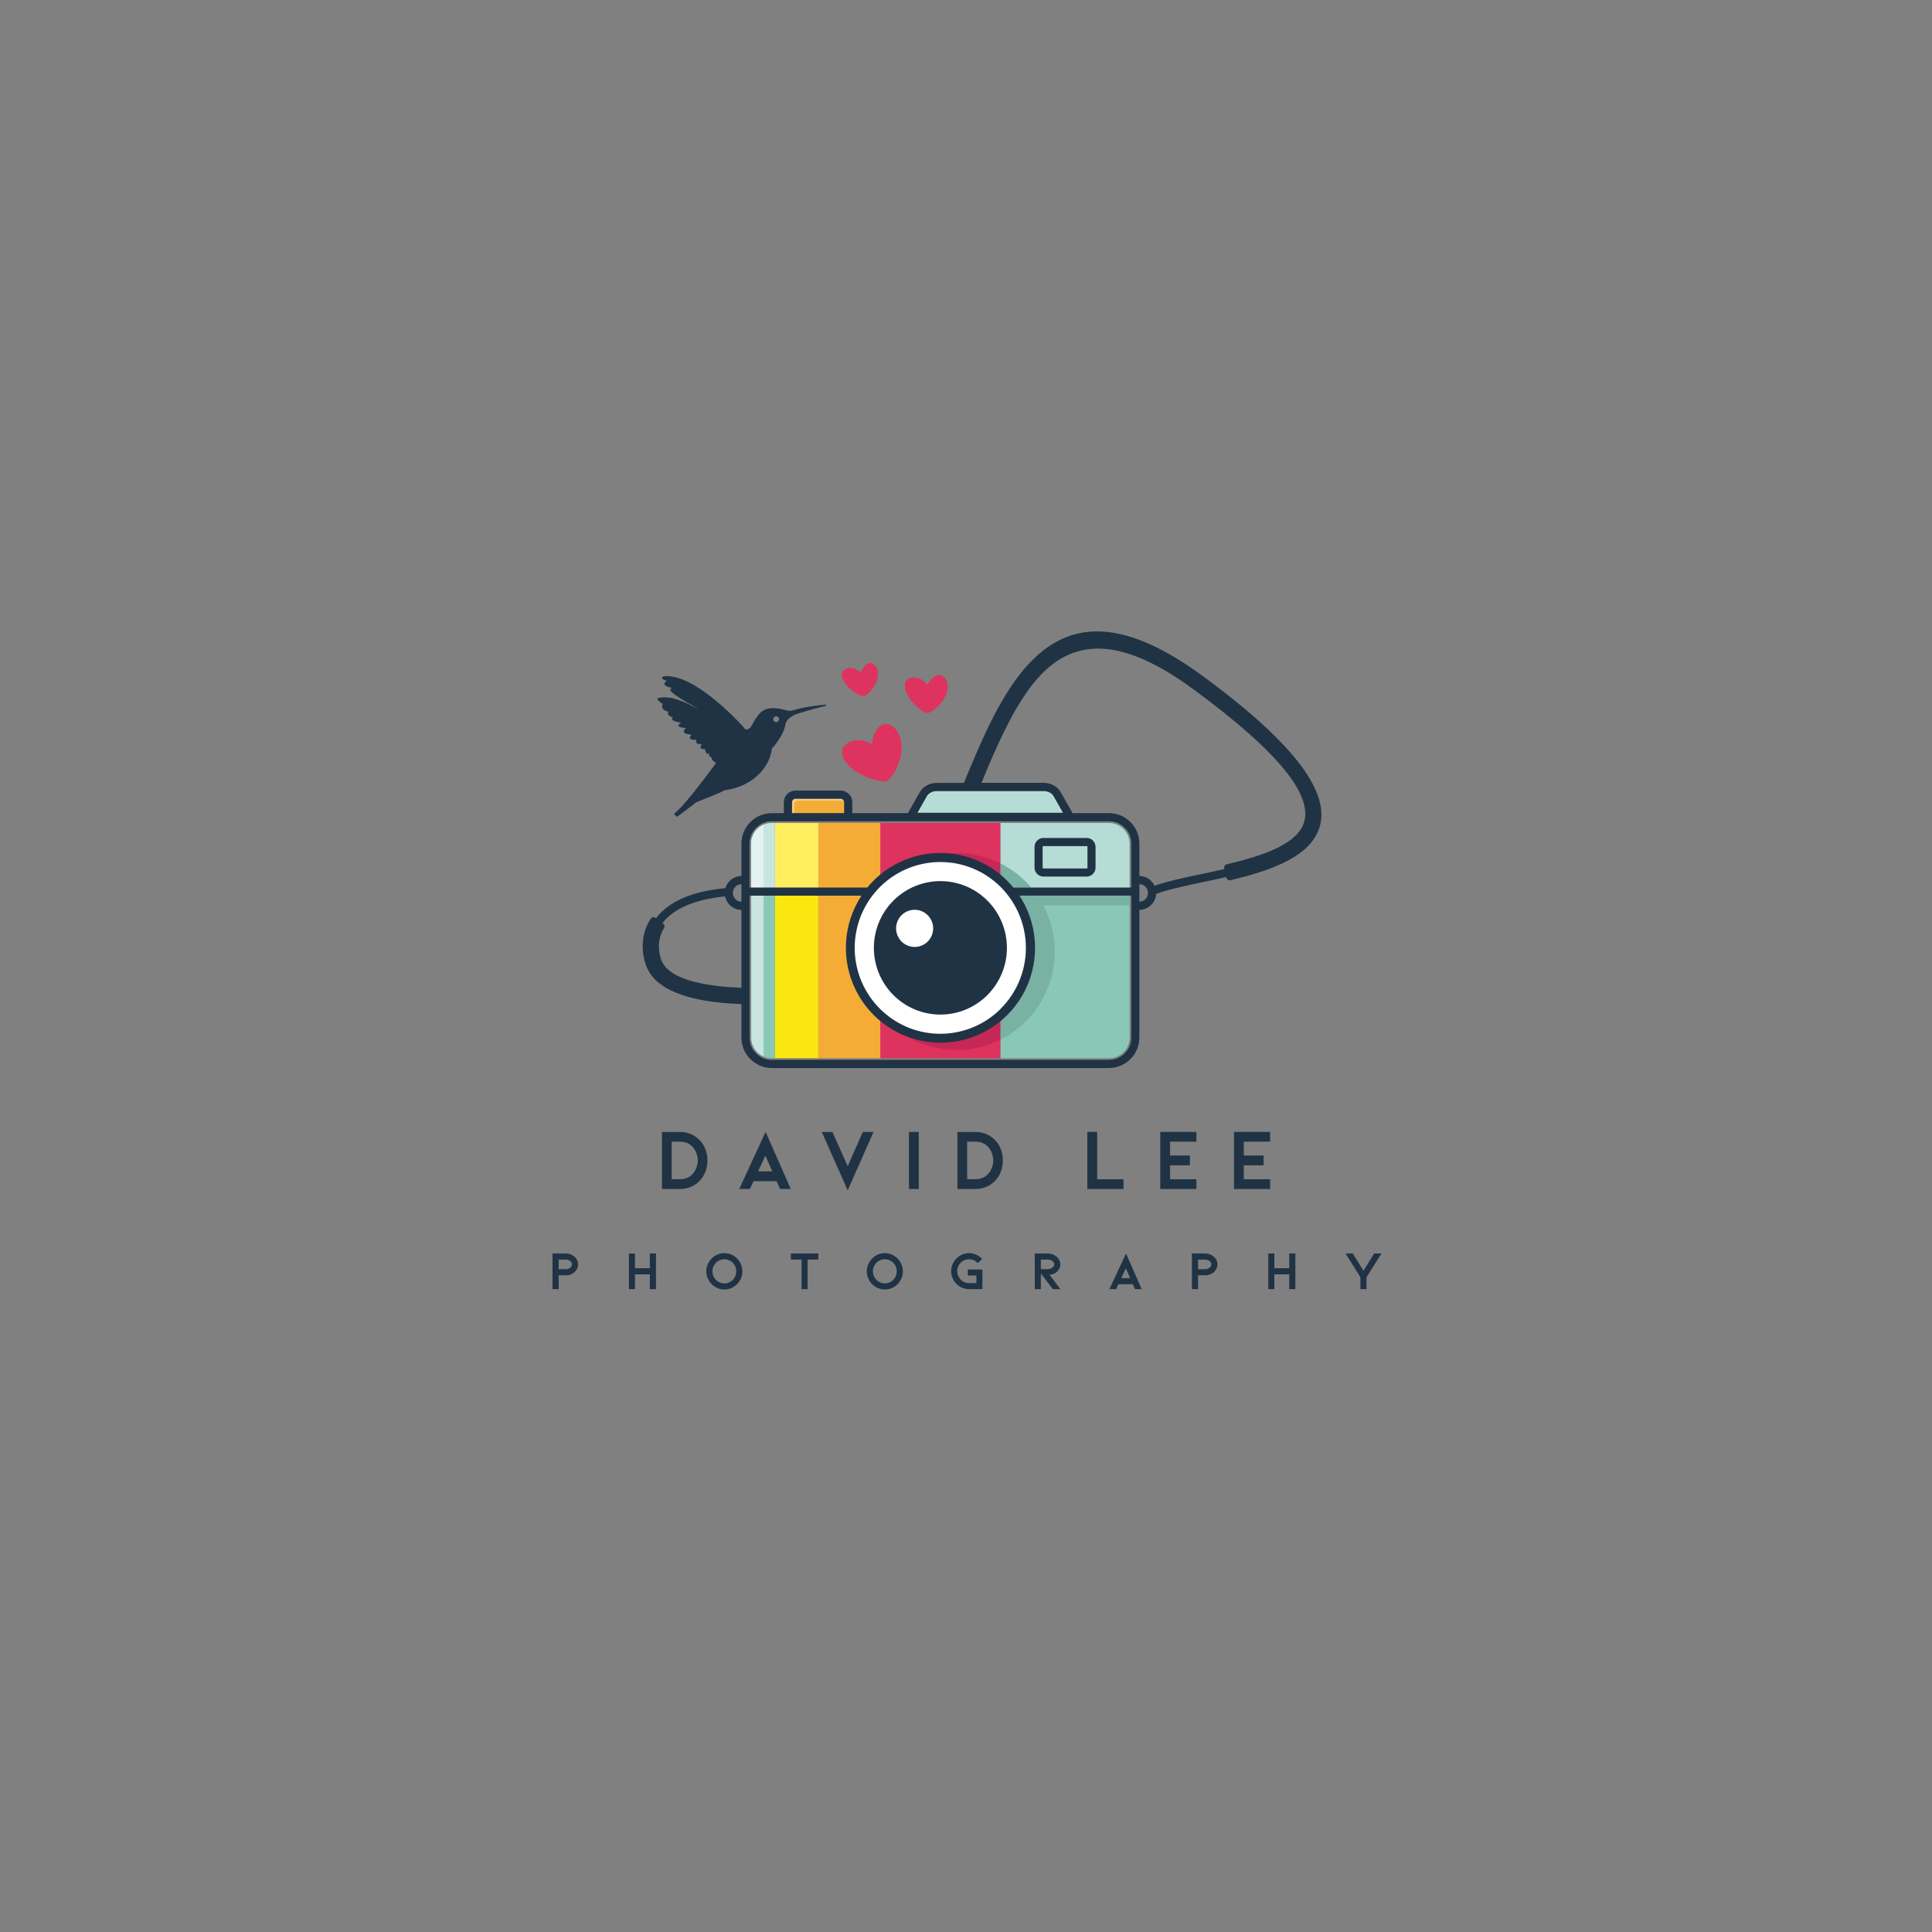<svg xmlns="http://www.w3.org/2000/svg" xmlns:xlink="http://www.w3.org/1999/xlink" width="500" zoomAndPan="magnify" viewBox="0 0 375 375" height="500" preserveAspectRatio="xMidYMid meet" version="1.0"><rect x="0" y="0" width="375" height="375" fill="#808080" stroke="none"/><defs><g/><clipPath id="b932a5995d"><path d="M 124.613 122.555 L 256.613 122.555 L 256.613 207.305 L 124.613 207.305 Z M 124.613 122.555 " clip-rule="nonzero"/></clipPath></defs><path fill="#de335e" d="M 170.859 195.816 L 170.859 205.398 L 194.203 205.398 L 194.203 195.816 C 193.816 196.199 193.418 196.559 192.996 196.902 C 192.578 197.242 192.145 197.562 191.695 197.863 C 191.246 198.16 190.781 198.438 190.305 198.691 C 189.828 198.945 189.34 199.176 188.84 199.379 C 188.34 199.586 187.832 199.766 187.316 199.922 C 186.801 200.078 186.277 200.211 185.746 200.316 C 185.215 200.418 184.684 200.5 184.145 200.551 C 183.609 200.605 183.07 200.629 182.531 200.629 C 181.992 200.629 181.453 200.605 180.914 200.551 C 180.379 200.5 179.844 200.418 179.316 200.316 C 178.785 200.211 178.262 200.078 177.746 199.922 C 177.23 199.766 176.723 199.586 176.223 199.379 C 175.723 199.176 175.234 198.945 174.758 198.691 C 174.281 198.438 173.816 198.16 173.367 197.863 C 172.918 197.562 172.484 197.242 172.062 196.902 C 171.645 196.559 171.242 196.199 170.859 195.816 Z M 170.859 195.816 " fill-opacity="1" fill-rule="evenodd"/><path fill="#de335e" d="M 170.859 159.742 L 170.859 172.133 C 171.242 171.754 171.645 171.391 172.062 171.051 C 172.484 170.711 172.918 170.391 173.367 170.09 C 173.816 169.793 174.281 169.516 174.758 169.262 C 175.234 169.008 175.723 168.781 176.223 168.574 C 176.723 168.367 177.23 168.188 177.746 168.031 C 178.262 167.875 178.785 167.746 179.316 167.641 C 179.844 167.535 180.379 167.457 180.914 167.402 C 181.453 167.352 181.992 167.324 182.531 167.324 C 183.07 167.324 183.609 167.352 184.145 167.402 C 184.684 167.457 185.215 167.535 185.746 167.641 C 186.273 167.746 186.797 167.875 187.316 168.031 C 187.832 168.188 188.34 168.367 188.84 168.574 C 189.34 168.781 189.828 169.008 190.305 169.262 C 190.781 169.516 191.242 169.793 191.695 170.09 C 192.145 170.391 192.578 170.711 192.996 171.051 C 193.418 171.391 193.816 171.754 194.203 172.133 L 194.203 159.742 Z M 170.859 159.742 " fill-opacity="1" fill-rule="evenodd"/><path fill="#de335e" d="M 172.199 151.582 C 173.211 150.914 174.309 148.953 174.801 146.809 C 176.156 140.906 170.246 137.367 169.215 144.461 C 165.816 142.242 161.098 145.008 164.777 148.652 C 166.898 150.762 171.125 152.066 172.199 151.582 Z M 172.199 151.582 " fill-opacity="1" fill-rule="evenodd"/><path fill="#de335e" d="M 180.031 138.418 C 180.871 138.25 182.113 137.27 183.008 135.984 C 185.469 132.484 182.551 128.586 179.973 132.938 C 178.34 130.574 174.508 131.109 175.945 134.488 C 176.781 136.461 179.195 138.449 180.031 138.418 Z M 180.031 138.418 " fill-opacity="1" fill-rule="evenodd"/><path fill="#de335e" d="M 167.676 135.152 C 168.359 134.918 169.289 133.961 169.902 132.797 C 171.582 129.602 168.719 126.656 167.039 130.586 C 165.418 128.785 162.277 129.652 163.836 132.32 C 164.742 133.863 166.98 135.266 167.676 135.152 Z M 167.676 135.152 " fill-opacity="1" fill-rule="evenodd"/><path fill="#f5ac37" d="M 170.859 195.816 L 170.859 205.398 L 158.828 205.398 L 158.828 159.742 L 170.859 159.742 L 170.859 172.133 L 170.793 172.199 C 170.41 172.586 170.043 172.988 169.699 173.41 C 169.355 173.832 169.031 174.27 168.727 174.723 C 168.426 175.176 168.148 175.645 167.891 176.125 C 167.633 176.605 167.402 177.098 167.195 177.602 C 166.984 178.105 166.801 178.621 166.645 179.141 C 166.488 179.664 166.355 180.191 166.25 180.727 C 166.141 181.262 166.062 181.801 166.008 182.344 C 165.957 182.887 165.93 183.43 165.93 183.977 C 165.93 184.523 165.957 185.066 166.008 185.609 C 166.062 186.152 166.141 186.691 166.25 187.227 C 166.355 187.762 166.488 188.289 166.645 188.812 C 166.801 189.332 166.984 189.848 167.195 190.352 C 167.402 190.855 167.633 191.348 167.891 191.828 C 168.148 192.309 168.426 192.777 168.727 193.23 C 169.031 193.684 169.355 194.121 169.699 194.543 C 170.043 194.965 170.41 195.367 170.793 195.754 Z M 170.859 195.816 " fill-opacity="1" fill-rule="evenodd"/><path fill="#f5ac37" d="M 158.828 173.055 L 158.828 159.742 L 170.859 159.742 L 170.859 172.133 L 170.793 172.199 C 170.516 172.477 170.25 172.766 169.996 173.055 Z M 158.828 173.055 " fill-opacity="1" fill-rule="evenodd"/><path fill="#f9e70f" d="M 150.402 159.742 L 158.828 159.742 L 158.828 205.395 L 150.402 205.395 Z M 150.402 159.742 " fill-opacity="1" fill-rule="nonzero"/><path fill="#ffee5f" d="M 150.402 159.742 L 158.828 159.742 L 158.828 173.059 L 150.402 173.059 Z M 150.402 159.742 " fill-opacity="1" fill-rule="nonzero"/><path fill="#89c8b7" d="M 150.402 159.742 L 150.402 205.398 L 149.797 205.398 C 149.266 205.398 148.758 205.297 148.27 205.094 C 147.781 204.887 147.352 204.598 146.977 204.223 C 146.605 203.848 146.316 203.418 146.113 202.926 C 145.91 202.438 145.809 201.93 145.805 201.398 L 145.805 163.742 C 145.809 163.48 145.832 163.219 145.887 162.961 C 145.938 162.703 146.012 162.453 146.113 162.211 C 146.215 161.969 146.34 161.738 146.484 161.52 C 146.629 161.301 146.797 161.102 146.98 160.914 C 147.168 160.73 147.367 160.562 147.586 160.418 C 147.805 160.273 148.035 160.148 148.277 160.047 C 148.516 159.949 148.766 159.871 149.023 159.82 C 149.281 159.77 149.539 159.742 149.801 159.742 Z M 150.402 159.742 " fill-opacity="1" fill-rule="evenodd"/><path fill="#c8e5df" d="M 148.211 205.059 C 147.855 204.902 147.531 204.699 147.234 204.449 C 146.938 204.199 146.684 203.914 146.473 203.59 C 146.258 203.266 146.098 202.914 145.984 202.543 C 145.871 202.172 145.816 201.793 145.812 201.402 L 145.812 163.742 C 145.816 163.355 145.871 162.973 145.984 162.602 C 146.098 162.23 146.258 161.883 146.473 161.559 C 146.684 161.234 146.938 160.945 147.234 160.695 C 147.531 160.445 147.855 160.242 148.211 160.086 Z M 148.211 205.059 " fill-opacity="1" fill-rule="evenodd"/><path fill="#c8e5e1" d="M 150.402 159.742 L 150.402 173.055 L 145.812 173.055 L 145.812 163.742 C 145.812 163.211 145.918 162.703 146.121 162.215 C 146.324 161.723 146.609 161.293 146.984 160.918 C 147.359 160.543 147.789 160.254 148.277 160.051 C 148.766 159.848 149.273 159.746 149.801 159.742 Z M 150.402 159.742 " fill-opacity="1" fill-rule="evenodd"/><path fill="#e3f2f1" d="M 148.211 173.055 L 145.812 173.055 L 145.812 163.742 C 145.816 163.355 145.871 162.973 145.984 162.602 C 146.098 162.23 146.258 161.883 146.473 161.559 C 146.684 161.234 146.938 160.945 147.234 160.695 C 147.531 160.445 147.855 160.242 148.211 160.086 Z M 148.211 173.055 " fill-opacity="1" fill-rule="evenodd"/><path fill="#ffffff" d="M 182.531 201.523 C 183.105 201.523 183.676 201.496 184.246 201.438 C 184.816 201.383 185.383 201.297 185.941 201.184 C 186.504 201.074 187.059 200.934 187.609 200.766 C 188.156 200.598 188.695 200.406 189.223 200.188 C 189.754 199.965 190.27 199.719 190.773 199.449 C 191.281 199.18 191.77 198.883 192.246 198.562 C 192.723 198.246 193.184 197.902 193.625 197.539 C 194.07 197.172 194.492 196.789 194.898 196.383 C 195.301 195.977 195.688 195.551 196.051 195.105 C 196.414 194.66 196.754 194.199 197.07 193.723 C 197.391 193.246 197.684 192.75 197.953 192.246 C 198.223 191.738 198.469 191.219 198.688 190.688 C 198.906 190.156 199.102 189.617 199.266 189.066 C 199.434 188.516 199.57 187.961 199.684 187.398 C 199.793 186.832 199.879 186.266 199.934 185.695 C 199.992 185.121 200.02 184.547 200.02 183.973 C 200.02 183.398 199.992 182.824 199.934 182.254 C 199.879 181.684 199.793 181.113 199.684 180.551 C 199.57 179.988 199.43 179.43 199.266 178.879 C 199.098 178.332 198.906 177.789 198.688 177.258 C 198.469 176.727 198.223 176.211 197.953 175.703 C 197.684 175.195 197.387 174.703 197.07 174.227 C 196.75 173.746 196.41 173.285 196.047 172.844 C 195.684 172.398 195.301 171.973 194.895 171.566 C 194.488 171.16 194.066 170.773 193.621 170.41 C 193.18 170.047 192.719 169.703 192.242 169.387 C 191.77 169.066 191.277 168.77 190.773 168.5 C 190.266 168.23 189.75 167.984 189.219 167.766 C 188.691 167.543 188.152 167.352 187.605 167.184 C 187.055 167.016 186.5 166.879 185.938 166.766 C 185.379 166.652 184.812 166.57 184.242 166.512 C 183.672 166.457 183.098 166.43 182.527 166.43 C 181.953 166.43 181.383 166.457 180.812 166.512 C 180.242 166.57 179.676 166.652 179.113 166.766 C 178.555 166.879 177.996 167.016 177.449 167.184 C 176.902 167.352 176.363 167.543 175.832 167.766 C 175.305 167.984 174.789 168.23 174.281 168.5 C 173.777 168.773 173.285 169.066 172.809 169.387 C 172.332 169.707 171.875 170.047 171.43 170.41 C 170.988 170.777 170.566 171.16 170.16 171.566 C 169.754 171.977 169.371 172.398 169.008 172.844 C 168.645 173.289 168.301 173.75 167.984 174.227 C 167.668 174.707 167.371 175.199 167.102 175.703 C 166.832 176.211 166.586 176.73 166.367 177.262 C 166.148 177.793 165.957 178.332 165.789 178.883 C 165.625 179.434 165.484 179.988 165.371 180.551 C 165.262 181.117 165.176 181.684 165.121 182.254 C 165.066 182.828 165.035 183.402 165.035 183.977 C 165.039 184.551 165.066 185.121 165.125 185.695 C 165.18 186.266 165.266 186.832 165.379 187.398 C 165.492 187.961 165.633 188.516 165.797 189.066 C 165.965 189.617 166.156 190.156 166.379 190.688 C 166.598 191.215 166.844 191.734 167.113 192.242 C 167.383 192.746 167.676 193.238 167.996 193.719 C 168.312 194.195 168.656 194.656 169.02 195.098 C 169.383 195.543 169.766 195.969 170.172 196.375 C 170.574 196.781 171 197.164 171.441 197.531 C 171.883 197.895 172.344 198.238 172.82 198.555 C 173.297 198.875 173.785 199.172 174.293 199.441 C 174.797 199.711 175.312 199.957 175.84 200.18 C 176.371 200.398 176.91 200.594 177.457 200.762 C 178.004 200.926 178.559 201.066 179.121 201.18 C 179.684 201.293 180.246 201.379 180.816 201.434 C 181.387 201.492 181.957 201.523 182.531 201.523 Z M 182.531 201.523 " fill-opacity="1" fill-rule="evenodd"/><path fill="#203344" d="M 191.66 174.816 C 192.262 175.418 192.797 176.07 193.266 176.777 C 193.738 177.488 194.137 178.234 194.461 179.02 C 194.785 179.805 195.031 180.613 195.195 181.449 C 195.359 182.281 195.441 183.125 195.441 183.977 C 195.441 184.828 195.359 185.668 195.195 186.504 C 195.031 187.336 194.785 188.148 194.461 188.934 C 194.137 189.719 193.738 190.465 193.266 191.172 C 192.797 191.879 192.262 192.535 191.66 193.137 C 191.062 193.738 190.41 194.273 189.703 194.746 C 189 195.219 188.254 195.617 187.473 195.945 C 186.688 196.27 185.883 196.516 185.051 196.68 C 184.219 196.848 183.379 196.93 182.531 196.93 C 181.684 196.93 180.844 196.848 180.012 196.68 C 179.18 196.516 178.371 196.27 177.59 195.945 C 176.805 195.617 176.062 195.219 175.355 194.746 C 174.652 194.273 174 193.738 173.398 193.137 C 172.801 192.535 172.266 191.879 171.793 191.172 C 171.324 190.465 170.926 189.719 170.602 188.934 C 170.277 188.148 170.031 187.336 169.867 186.504 C 169.699 185.668 169.617 184.828 169.617 183.977 C 169.617 183.125 169.699 182.281 169.867 181.449 C 170.031 180.613 170.277 179.805 170.602 179.02 C 170.926 178.234 171.324 177.488 171.793 176.777 C 172.266 176.07 172.801 175.418 173.398 174.816 C 174 174.215 174.652 173.68 175.355 173.207 C 176.062 172.734 176.805 172.332 177.59 172.008 C 178.371 171.684 179.18 171.438 180.012 171.27 C 180.844 171.105 181.684 171.023 182.531 171.023 C 183.379 171.023 184.219 171.105 185.051 171.27 C 185.883 171.438 186.688 171.684 187.473 172.008 C 188.254 172.332 189 172.734 189.703 173.207 C 190.41 173.68 191.062 174.215 191.66 174.816 Z M 191.66 174.816 " fill-opacity="1" fill-rule="nonzero"/><path fill="#ffffff" d="M 210.922 164.227 L 202.527 164.227 L 202.371 164.387 L 202.414 168.527 L 202.527 168.574 L 210.922 168.574 L 211.078 168.414 L 211.035 164.273 Z M 210.922 164.227 " fill-opacity="1" fill-rule="evenodd"/><path fill="#89c8b7" d="M 194.984 172.973 C 195.676 173.758 196.289 174.602 196.82 175.508 C 197.352 176.41 197.797 177.355 198.148 178.34 C 198.504 179.328 198.762 180.34 198.926 181.375 C 199.09 182.41 199.156 183.453 199.121 184.504 C 199.09 185.551 198.961 186.586 198.73 187.609 C 198.504 188.633 198.18 189.629 197.766 190.59 C 197.352 191.555 196.848 192.469 196.262 193.336 C 195.676 194.203 195.012 195.008 194.27 195.75 L 194.203 195.816 L 194.203 205.398 L 215.262 205.398 C 215.793 205.398 216.301 205.297 216.789 205.094 C 217.277 204.891 217.707 204.602 218.082 204.227 C 218.453 203.852 218.742 203.418 218.945 202.93 C 219.148 202.438 219.25 201.93 219.254 201.398 L 219.254 173.07 L 195.062 173.07 C 195.039 173.027 195.008 173 194.984 172.973 Z M 194.984 172.973 " fill-opacity="1" fill-rule="nonzero"/><path fill="#89c8b7" d="M 194.203 159.742 L 194.203 172.133 L 194.246 172.18 L 194.203 172.133 Z M 194.203 159.742 " fill-opacity="1" fill-rule="nonzero"/><path fill="#89c8b7" d="M 204.93 155.27 L 206.113 157.367 Z M 204.93 155.27 " fill-opacity="1" fill-rule="nonzero"/><path fill="#b5ddd6" d="M 219.25 163.742 C 219.246 163.211 219.145 162.703 218.941 162.215 C 218.738 161.723 218.449 161.293 218.078 160.918 C 217.703 160.543 217.273 160.254 216.785 160.051 C 216.297 159.848 215.789 159.746 215.258 159.742 L 194.203 159.742 L 194.203 172.133 L 194.246 172.18 L 194.27 172.199 C 194.516 172.449 194.75 172.711 194.984 172.973 C 195.008 173 195.039 173.027 195.062 173.055 L 219.25 173.055 Z M 219.25 163.742 " fill-opacity="1" fill-rule="nonzero"/><path fill="#b5ddd6" d="M 206.34 157.766 L 206.113 157.367 L 204.926 155.27 L 204.535 154.582 C 204.348 154.254 204.09 154 203.758 153.82 C 203.367 153.621 202.957 153.527 202.52 153.535 L 181.875 153.535 C 181.438 153.527 181.027 153.621 180.641 153.82 C 180.305 154 180.047 154.254 179.859 154.582 L 178.055 157.766 Z M 206.34 157.766 " fill-opacity="1" fill-rule="nonzero"/><path fill="#f9cb81" d="M 163.848 157.832 L 163.848 155.723 C 163.848 155.531 163.781 155.367 163.645 155.234 C 163.512 155.098 163.348 155.031 163.156 155.031 L 154.406 155.031 C 154.219 155.031 154.055 155.098 153.922 155.23 C 153.789 155.367 153.719 155.531 153.719 155.723 L 153.719 157.832 Z M 163.848 157.832 " fill-opacity="1" fill-rule="evenodd"/><path fill="#f5ac37" d="M 163.848 157.832 L 163.848 155.723 C 163.848 155.625 163.828 155.531 163.789 155.441 C 163.727 155.426 163.664 155.414 163.602 155.414 L 154.852 155.414 C 154.66 155.418 154.5 155.484 154.367 155.621 C 154.23 155.754 154.164 155.918 154.16 156.105 L 154.16 157.832 Z M 163.848 157.832 " fill-opacity="1" fill-rule="evenodd"/><path fill="#c62855" d="M 194.203 169.766 L 194.203 167.602 C 191.516 166.25 188.672 165.578 185.672 165.586 C 185.172 165.586 184.68 165.602 184.191 165.641 C 186.027 165.805 187.801 166.238 189.508 166.941 C 191.215 167.645 192.777 168.586 194.203 169.766 Z M 194.203 169.766 " fill-opacity="1" fill-rule="evenodd"/><path fill="#c62855" d="M 194.203 198.199 C 192.961 199.223 191.609 200.07 190.145 200.738 C 188.684 201.406 187.16 201.875 185.574 202.141 C 183.992 202.406 182.398 202.465 180.801 202.312 C 179.199 202.16 177.645 201.805 176.141 201.246 C 177.504 202.035 178.945 202.648 180.465 203.078 C 181.98 203.512 183.527 203.75 185.102 203.797 C 186.68 203.848 188.238 203.699 189.777 203.359 C 191.316 203.02 192.793 202.496 194.203 201.789 Z M 194.203 198.199 " fill-opacity="1" fill-rule="evenodd"/><path fill="#ffffff" d="M 196.984 174.094 C 197.348 174.625 197.68 175.176 197.98 175.742 L 196.984 175.742 Z M 196.984 174.094 " fill-opacity="1" fill-rule="evenodd"/><path fill="#79b1a3" d="M 196.699 172.266 L 200.152 172.266 C 198.48 170.309 196.492 168.746 194.195 167.59 L 194.195 169.766 C 194.652 170.141 195.09 170.543 195.512 170.961 C 195.93 171.379 196.328 171.809 196.699 172.266 Z M 196.699 172.266 " fill-opacity="1" fill-rule="evenodd"/><path fill="#79b1a3" d="M 219.25 175.742 L 219.25 173.848 L 196.984 173.848 L 196.984 175.742 L 198.957 175.742 C 199.387 176.602 199.746 177.488 200.035 178.406 C 200.324 179.32 200.539 180.254 200.684 181.203 C 200.828 182.152 200.898 183.105 200.895 184.066 C 200.887 185.027 200.809 185.98 200.656 186.93 C 200.5 187.879 200.277 188.809 199.977 189.719 C 199.68 190.633 199.312 191.516 198.875 192.371 C 198.438 193.227 197.938 194.043 197.375 194.82 C 196.812 195.594 196.191 196.324 195.516 197.004 C 195.098 197.422 194.656 197.82 194.203 198.199 L 194.203 201.793 C 194.77 201.508 195.32 201.195 195.855 200.855 C 196.391 200.52 196.906 200.152 197.406 199.762 C 197.906 199.371 198.383 198.953 198.84 198.516 C 199.297 198.074 199.734 197.613 200.145 197.133 C 200.559 196.648 200.945 196.148 201.305 195.625 C 201.668 195.105 202.004 194.566 202.312 194.012 C 202.621 193.457 202.902 192.887 203.152 192.305 C 203.406 191.723 203.629 191.129 203.82 190.523 C 204.016 189.918 204.18 189.305 204.309 188.684 C 204.441 188.062 204.543 187.434 204.613 186.805 C 204.684 186.172 204.723 185.539 204.73 184.902 C 204.738 184.27 204.711 183.633 204.656 183 C 204.602 182.367 204.512 181.738 204.395 181.113 C 204.277 180.492 204.129 179.875 203.949 179.266 C 203.77 178.656 203.559 178.055 203.32 177.469 C 203.082 176.879 202.812 176.305 202.516 175.742 Z M 219.25 175.742 " fill-opacity="1" fill-rule="evenodd"/><g clip-path="url(#b932a5995d)"><path fill="#203344" d="M 233.316 131.121 C 215.156 117.828 204.762 121.484 197.117 131.996 C 193.23 137.348 190.156 144.461 187.102 151.957 L 181.883 151.957 C 181.188 151.953 180.527 152.109 179.91 152.438 C 179.305 152.754 178.836 153.211 178.5 153.809 L 176.223 157.832 L 165.43 157.832 L 165.43 155.723 C 165.43 155.422 165.371 155.129 165.254 154.852 C 165.141 154.574 164.977 154.328 164.762 154.113 C 164.551 153.902 164.305 153.738 164.027 153.621 C 163.75 153.504 163.461 153.449 163.16 153.449 L 154.406 153.449 C 154.105 153.449 153.82 153.508 153.543 153.621 C 153.266 153.738 153.02 153.902 152.809 154.117 C 152.594 154.328 152.43 154.574 152.316 154.852 C 152.199 155.133 152.145 155.422 152.145 155.723 L 152.145 157.832 L 149.801 157.832 C 149.02 157.832 148.27 157.98 147.547 158.281 C 146.828 158.582 146.191 159.012 145.641 159.566 C 145.086 160.117 144.66 160.758 144.359 161.48 C 144.059 162.203 143.91 162.957 143.91 163.738 L 143.91 170.031 C 143.559 170.035 143.215 170.094 142.883 170.207 C 142.551 170.32 142.242 170.484 141.965 170.695 C 141.684 170.91 141.441 171.16 141.242 171.449 C 141.043 171.742 140.895 172.055 140.793 172.391 C 137.598 172.695 134.961 173.305 132.84 174.195 C 130.332 175.234 128.523 176.633 127.336 178.219 L 127.266 178.164 C 127.109 178.047 126.934 178.004 126.742 178.039 C 126.551 178.074 126.402 178.172 126.297 178.336 C 125.535 179.516 125.051 180.797 124.848 182.188 C 124.621 183.867 124.773 185.516 125.309 187.125 C 126.793 191.781 132.613 193.77 139.023 194.527 C 140.637 194.719 142.285 194.832 143.906 194.895 L 143.906 201.395 C 143.906 202.176 144.059 202.93 144.355 203.652 C 144.656 204.375 145.082 205.016 145.637 205.566 C 146.188 206.125 146.824 206.551 147.547 206.852 C 148.27 207.152 149.02 207.305 149.801 207.305 L 215.258 207.305 C 215.645 207.301 216.027 207.266 216.41 207.188 C 216.789 207.109 217.156 207 217.512 206.848 C 217.871 206.699 218.207 206.52 218.531 206.301 C 218.852 206.086 219.148 205.844 219.422 205.566 C 219.695 205.293 219.941 204.996 220.156 204.672 C 220.371 204.352 220.551 204.012 220.699 203.652 C 220.848 203.293 220.961 202.926 221.035 202.543 C 221.113 202.164 221.152 201.781 221.152 201.391 L 221.152 176.598 C 222.047 176.59 222.809 176.27 223.441 175.637 C 224.031 175.047 224.352 174.336 224.398 173.504 C 226.578 172.688 229.762 172.012 233.246 171.27 C 234.801 170.941 236.41 170.602 238.004 170.234 L 238.031 170.344 C 238.07 170.523 238.172 170.664 238.328 170.762 C 238.488 170.863 238.656 170.891 238.836 170.848 C 246.898 168.934 254.832 166.145 256.27 160.02 C 257.691 153.969 252.316 145.031 233.316 131.121 Z M 143.906 191.734 C 142.387 191.672 140.871 191.566 139.383 191.391 C 134.066 190.762 129.305 189.316 128.301 186.164 C 127.918 185.016 127.809 183.844 127.965 182.648 C 128.098 181.754 128.398 180.922 128.879 180.156 C 128.969 180.008 128.996 179.848 128.965 179.676 C 128.934 179.504 128.848 179.367 128.707 179.266 L 128.594 179.176 C 129.617 177.801 131.207 176.59 133.449 175.668 C 135.383 174.863 137.801 174.281 140.734 173.996 C 140.871 174.637 141.168 175.184 141.625 175.645 C 142.258 176.277 143.02 176.602 143.91 176.609 Z M 143.906 175.02 C 143.449 175.012 143.059 174.848 142.734 174.52 C 142.496 174.281 142.34 173.992 142.273 173.656 C 142.207 173.32 142.238 172.996 142.367 172.68 C 142.492 172.363 142.699 172.109 142.977 171.918 C 143.258 171.723 143.57 171.625 143.91 171.617 Z M 179.867 154.586 C 180.055 154.258 180.316 154.004 180.648 153.824 C 181.035 153.625 181.449 153.531 181.883 153.539 L 202.531 153.539 C 202.965 153.531 203.379 153.625 203.766 153.824 C 204.098 154.004 204.359 154.258 204.547 154.586 L 206.344 157.77 L 178.066 157.77 Z M 153.719 155.723 C 153.719 155.531 153.789 155.367 153.922 155.23 C 154.055 155.098 154.219 155.031 154.406 155.031 L 163.156 155.031 C 163.348 155.031 163.512 155.098 163.645 155.234 C 163.781 155.367 163.848 155.531 163.848 155.723 L 163.848 157.832 L 153.719 157.832 Z M 219.578 201.391 C 219.574 201.676 219.547 201.957 219.492 202.234 C 219.434 202.516 219.352 202.785 219.246 203.047 C 219.137 203.309 219.004 203.559 218.844 203.793 C 218.688 204.031 218.508 204.25 218.309 204.449 C 218.109 204.652 217.891 204.832 217.656 204.988 C 217.418 205.145 217.172 205.281 216.91 205.391 C 216.648 205.5 216.379 205.582 216.102 205.637 C 215.824 205.691 215.543 205.723 215.258 205.723 L 149.801 205.723 C 148.613 205.719 147.602 205.293 146.766 204.449 C 145.922 203.605 145.496 202.586 145.496 201.387 L 145.496 173.848 L 167.207 173.848 C 166.988 174.184 166.777 174.527 166.582 174.875 C 166.383 175.227 166.195 175.582 166.023 175.941 C 165.848 176.305 165.684 176.672 165.535 177.043 C 165.383 177.414 165.246 177.793 165.117 178.176 C 164.992 178.555 164.879 178.941 164.777 179.328 C 164.676 179.719 164.59 180.109 164.512 180.504 C 164.438 180.898 164.375 181.297 164.324 181.695 C 164.277 182.094 164.238 182.492 164.215 182.895 C 164.191 183.297 164.184 183.695 164.184 184.098 C 164.188 184.5 164.203 184.902 164.234 185.305 C 164.262 185.703 164.305 186.102 164.359 186.5 C 164.414 186.898 164.48 187.297 164.562 187.688 C 164.645 188.082 164.738 188.473 164.844 188.859 C 164.949 189.246 165.066 189.633 165.199 190.012 C 165.332 190.391 165.473 190.766 165.629 191.137 C 165.785 191.504 165.953 191.871 166.133 192.23 C 166.312 192.59 166.504 192.941 166.707 193.289 C 166.906 193.637 167.121 193.977 167.348 194.309 C 167.57 194.641 167.805 194.965 168.051 195.281 C 168.297 195.602 168.555 195.91 168.82 196.207 C 169.086 196.508 169.363 196.801 169.648 197.082 C 169.934 197.363 170.227 197.637 170.527 197.902 C 170.832 198.164 171.141 198.418 171.461 198.66 C 171.781 198.902 172.109 199.133 172.441 199.355 C 172.777 199.574 173.117 199.785 173.465 199.984 C 173.812 200.184 174.168 200.371 174.527 200.547 C 174.891 200.723 175.254 200.887 175.625 201.035 C 175.996 201.188 176.371 201.328 176.754 201.453 C 177.133 201.582 177.516 201.695 177.902 201.797 C 178.293 201.898 178.684 201.988 179.074 202.062 C 179.469 202.141 179.863 202.203 180.262 202.25 C 180.66 202.301 181.059 202.34 181.457 202.363 C 181.855 202.387 182.258 202.398 182.656 202.395 C 183.059 202.391 183.457 202.375 183.859 202.348 C 184.258 202.32 184.656 202.277 185.051 202.223 C 185.449 202.168 185.844 202.102 186.238 202.02 C 186.629 201.938 187.02 201.844 187.406 201.738 C 187.789 201.633 188.172 201.516 188.551 201.383 C 188.93 201.25 189.305 201.105 189.672 200.953 C 190.043 200.797 190.406 200.629 190.766 200.449 C 191.121 200.27 191.473 200.078 191.82 199.875 C 192.164 199.672 192.504 199.457 192.836 199.23 C 193.168 199.008 193.492 198.77 193.809 198.523 C 194.125 198.277 194.434 198.02 194.734 197.754 C 195.031 197.488 195.324 197.211 195.605 196.926 C 195.887 196.641 196.156 196.344 196.422 196.043 C 196.684 195.738 196.934 195.426 197.176 195.105 C 197.418 194.785 197.652 194.457 197.871 194.121 C 198.094 193.789 198.301 193.445 198.5 193.098 C 198.699 192.746 198.887 192.391 199.059 192.031 C 199.234 191.668 199.398 191.301 199.551 190.93 C 199.699 190.559 199.84 190.18 199.965 189.801 C 200.094 189.418 200.207 189.035 200.309 188.645 C 200.41 188.258 200.5 187.863 200.574 187.469 C 200.652 187.074 200.715 186.68 200.766 186.281 C 200.816 185.883 200.852 185.48 200.875 185.082 C 200.898 184.68 200.91 184.277 200.91 183.875 C 200.906 183.473 200.891 183.074 200.863 182.672 C 200.836 182.273 200.793 181.871 200.738 181.473 C 200.684 181.074 200.617 180.68 200.539 180.285 C 200.457 179.891 200.363 179.5 200.258 179.113 C 200.152 178.727 200.035 178.344 199.902 177.965 C 199.773 177.582 199.629 177.207 199.477 176.836 C 199.32 176.469 199.152 176.102 198.973 175.742 C 198.945 175.684 198.906 175.621 198.879 175.559 C 198.77 175.352 198.66 175.145 198.543 174.949 L 198.371 174.645 C 198.25 174.445 198.129 174.246 198.004 174.035 C 197.965 173.973 197.926 173.91 197.883 173.844 L 219.59 173.844 Z M 169.328 173.848 C 169.75 173.289 170.207 172.766 170.699 172.266 L 170.777 172.184 C 171.164 171.801 171.566 171.434 171.988 171.09 C 172.406 170.742 172.844 170.418 173.297 170.117 C 173.75 169.812 174.215 169.535 174.695 169.277 C 175.176 169.02 175.668 168.789 176.172 168.578 C 176.672 168.371 177.184 168.188 177.707 168.031 C 178.227 167.871 178.754 167.738 179.289 167.633 C 179.82 167.527 180.359 167.449 180.898 167.395 C 181.441 167.344 181.984 167.316 182.527 167.316 C 183.07 167.316 183.613 167.344 184.156 167.398 C 184.695 167.449 185.234 167.531 185.77 167.637 C 186.301 167.746 186.828 167.879 187.348 168.035 C 187.871 168.195 188.383 168.379 188.883 168.586 C 189.387 168.797 189.879 169.031 190.355 169.285 C 190.836 169.543 191.301 169.824 191.754 170.129 C 192.207 170.43 192.645 170.758 193.062 171.102 C 193.484 171.449 193.887 171.816 194.27 172.199 L 194.352 172.281 C 194.844 172.777 195.301 173.305 195.723 173.863 C 196.348 174.684 196.891 175.555 197.355 176.477 C 197.816 177.398 198.191 178.355 198.48 179.348 C 198.766 180.34 198.957 181.348 199.059 182.379 C 199.156 183.406 199.16 184.434 199.07 185.461 C 198.977 186.488 198.793 187.5 198.516 188.496 C 198.238 189.488 197.871 190.449 197.414 191.375 C 196.957 192.301 196.418 193.176 195.801 194 C 195.184 194.828 194.492 195.59 193.734 196.285 C 192.977 196.98 192.16 197.602 191.285 198.148 C 190.41 198.691 189.492 199.152 188.535 199.527 C 187.574 199.898 186.59 200.184 185.578 200.371 C 184.566 200.562 183.543 200.656 182.516 200.656 C 181.484 200.656 180.465 200.562 179.453 200.371 C 178.441 200.184 177.457 199.898 176.496 199.527 C 175.539 199.152 174.621 198.691 173.746 198.148 C 172.871 197.602 172.055 196.98 171.297 196.285 C 170.539 195.59 169.848 194.828 169.23 194 C 168.613 193.176 168.074 192.301 167.617 191.375 C 167.16 190.449 166.793 189.488 166.516 188.496 C 166.238 187.5 166.051 186.488 165.961 185.461 C 165.871 184.434 165.875 183.406 165.973 182.379 C 166.074 181.348 166.266 180.34 166.551 179.348 C 166.84 178.355 167.211 177.398 167.676 176.477 C 168.141 175.555 168.684 174.684 169.309 173.863 Z M 219.578 172.266 L 196.699 172.266 C 196.324 171.809 195.926 171.367 195.512 170.949 C 195.086 170.523 194.641 170.117 194.176 169.734 C 193.711 169.352 193.227 168.992 192.727 168.656 C 192.227 168.324 191.711 168.012 191.18 167.73 C 190.652 167.445 190.109 167.188 189.551 166.957 C 188.996 166.727 188.43 166.523 187.855 166.348 C 187.281 166.172 186.695 166.027 186.105 165.91 C 185.516 165.789 184.922 165.703 184.324 165.645 C 183.727 165.582 183.125 165.555 182.523 165.555 C 181.922 165.555 181.324 165.582 180.727 165.645 C 180.125 165.703 179.531 165.789 178.941 165.91 C 178.352 166.027 177.77 166.172 177.195 166.348 C 176.617 166.523 176.055 166.727 175.496 166.957 C 174.941 167.188 174.398 167.445 173.867 167.73 C 173.34 168.012 172.824 168.324 172.324 168.656 C 171.824 168.992 171.34 169.352 170.875 169.734 C 170.41 170.117 169.965 170.523 169.539 170.949 C 169.121 171.367 168.723 171.812 168.348 172.266 L 145.48 172.266 L 145.48 163.738 C 145.484 163.453 145.512 163.172 145.566 162.895 C 145.625 162.617 145.707 162.348 145.816 162.082 C 145.922 161.82 146.059 161.57 146.215 161.336 C 146.371 161.098 146.551 160.879 146.75 160.68 C 146.953 160.48 147.172 160.301 147.406 160.141 C 147.641 159.984 147.891 159.852 148.152 159.742 C 148.414 159.633 148.684 159.551 148.961 159.492 C 149.238 159.438 149.52 159.41 149.801 159.406 L 215.258 159.406 C 216.453 159.41 217.469 159.832 218.312 160.68 C 219.152 161.52 219.574 162.535 219.578 163.727 Z M 222.332 174.52 C 222.008 174.844 221.613 175.008 221.156 175.016 L 221.156 171.617 C 221.613 171.625 222.004 171.789 222.332 172.113 C 222.488 172.273 222.609 172.457 222.695 172.668 C 222.781 172.875 222.824 173.09 222.824 173.316 C 222.824 173.543 222.781 173.758 222.695 173.965 C 222.609 174.176 222.488 174.359 222.332 174.52 Z M 253.203 159.289 C 252.148 163.766 245.219 166.078 238.125 167.758 C 237.945 167.797 237.805 167.898 237.707 168.055 C 237.609 168.211 237.582 168.379 237.625 168.562 L 237.652 168.68 C 236.043 169.047 234.457 169.387 232.922 169.711 C 229.512 170.438 226.379 171.102 224.09 171.922 C 223.824 171.348 223.426 170.891 222.895 170.551 C 222.363 170.207 221.781 170.035 221.152 170.027 L 221.152 163.742 C 221.152 162.957 221.004 162.203 220.703 161.48 C 220.402 160.758 219.977 160.117 219.422 159.566 C 218.871 159.012 218.234 158.582 217.516 158.281 C 216.793 157.98 216.043 157.832 215.262 157.832 L 208.188 157.832 L 205.91 153.809 C 205.574 153.211 205.105 152.75 204.5 152.434 C 203.883 152.109 203.223 151.949 202.527 151.953 L 190.508 151.953 C 193.324 145.07 196.188 138.617 199.656 133.848 C 206.211 124.836 215.289 121.824 231.465 133.668 C 249.199 146.648 254.348 154.438 253.203 159.297 Z M 253.203 159.289 " fill-opacity="1" fill-rule="evenodd"/></g><path fill="#203344" d="M 212.145 163.156 C 211.809 162.82 211.406 162.648 210.93 162.645 L 202.527 162.645 C 202.051 162.648 201.645 162.82 201.312 163.156 C 200.977 163.492 200.805 163.898 200.801 164.375 L 200.801 168.41 C 200.805 168.887 200.973 169.293 201.312 169.625 C 201.645 169.965 202.051 170.137 202.527 170.137 L 210.922 170.137 C 211.395 170.137 211.801 169.965 212.137 169.625 C 212.473 169.289 212.641 168.883 212.645 168.41 L 212.645 164.387 C 212.641 163.91 212.473 163.504 212.137 163.168 Z M 211.078 168.418 C 211.078 168.461 211.066 168.496 211.035 168.527 C 211.004 168.559 210.969 168.574 210.926 168.574 L 202.527 168.574 C 202.484 168.574 202.445 168.559 202.418 168.527 C 202.387 168.496 202.371 168.461 202.371 168.418 L 202.371 164.387 C 202.371 164.34 202.387 164.305 202.418 164.273 C 202.449 164.242 202.484 164.23 202.527 164.23 L 210.922 164.23 C 210.965 164.227 211 164.242 211.035 164.273 C 211.062 164.305 211.078 164.34 211.074 164.387 Z M 211.078 168.418 " fill-opacity="1" fill-rule="evenodd"/><path fill="#203344" d="M 128.578 136.609 C 128.625 136.641 128.633 136.68 128.605 136.73 C 128.477 136.949 128.207 137.691 129.68 138.16 C 129.719 138.172 129.727 138.195 129.711 138.234 C 129.621 138.395 129.457 138.902 130.621 139.262 C 130.621 139.262 130.621 139.277 130.621 139.277 C 130.488 139.359 129.777 139.84 132.184 140.297 L 132.184 140.324 C 131.953 140.441 130.758 141.098 133.121 141.316 C 133.121 141.316 133.137 141.336 133.121 141.34 C 132.93 141.5 131.879 142.445 134.215 142.578 C 134.23 142.59 134.23 142.602 134.215 142.609 C 134.043 142.793 133.273 143.691 135.125 143.613 C 135.145 143.609 135.148 143.621 135.145 143.637 C 135.094 143.781 134.891 144.602 136.234 144.422 C 136.234 144.422 136.254 144.441 136.234 144.445 C 136.102 144.609 135.477 145.441 136.84 145.422 C 136.859 145.52 137.105 146.73 137.582 146.188 L 137.602 146.188 C 137.602 146.34 137.547 146.973 138.023 146.918 C 138.051 147.027 138.254 147.852 138.977 148.027 C 139 148.035 139.008 148.051 138.996 148.07 C 138.59 148.637 133.227 156.016 131.086 157.734 C 131.086 157.734 130.508 158.344 131.234 158.246 C 131.207 158.328 131.145 158.676 131.598 158.395 L 131.617 158.395 C 131.812 158.246 134.883 155.98 135.105 155.727 C 135.156 155.672 140.203 153.793 140.508 153.426 L 140.527 153.426 C 146.664 152.578 149.512 148.445 149.812 145.32 C 149.812 145.32 152.219 142.758 152.496 140.375 C 152.496 140.375 152.863 139.203 154.691 138.574 C 156.523 137.945 160.156 136.996 160.203 137.051 C 160.203 137.051 160.68 136.809 160.133 136.785 C 160.133 136.785 156.547 137.047 153.996 137.863 C 153.574 137.984 153.152 137.996 152.727 137.898 C 151.512 137.543 148.957 136.859 147.48 138.441 C 146.895 139.145 146.387 139.898 145.961 140.711 C 145.871 140.918 145.742 141.102 145.582 141.262 C 145.336 141.5 144.977 141.723 144.602 141.488 C 144.625 141.395 134.988 130.52 128.812 131.273 C 128.812 131.273 127.832 131.637 129.219 132.086 C 129.27 132.105 129.297 132.141 129.305 132.191 C 129.309 132.246 129.289 132.285 129.246 132.312 C 128.824 132.566 128.637 133.246 130.461 133.508 C 130.477 133.508 130.48 133.535 130.461 133.539 C 129.207 133.844 131.523 135.258 133.477 136.426 C 134.195 136.777 134.871 137.199 135.5 137.699 C 135.52 137.719 135.543 137.734 135.57 137.754 L 134.82 137.281 C 133.418 136.473 131.934 135.863 130.363 135.457 C 129.992 135.41 129.574 135.375 129.105 135.348 C 128.609 135.332 128.125 135.395 127.648 135.539 C 127.555 135.754 127.754 136.074 128.578 136.609 Z M 150.098 139.535 C 150.113 139.375 150.184 139.246 150.309 139.148 C 150.434 139.051 150.574 139.012 150.73 139.035 C 150.891 139.055 151.016 139.129 151.109 139.258 C 151.203 139.387 151.234 139.531 151.207 139.688 C 151.18 139.844 151.102 139.969 150.969 140.059 C 150.84 140.148 150.695 140.176 150.539 140.145 C 150.395 140.121 150.281 140.047 150.191 139.93 C 150.105 139.812 150.074 139.68 150.098 139.535 Z M 150.098 139.535 " fill-opacity="1" fill-rule="evenodd"/><path fill="#ffffff" d="M 177.539 183.805 C 178.016 183.805 178.473 183.711 178.914 183.527 C 179.355 183.34 179.742 183.078 180.078 182.742 C 180.414 182.402 180.672 182.012 180.855 181.57 C 181.035 181.125 181.125 180.664 181.125 180.188 C 181.125 179.711 181.031 179.25 180.848 178.809 C 180.664 178.367 180.406 177.977 180.066 177.641 C 179.73 177.301 179.34 177.043 178.898 176.859 C 178.457 176.676 178 176.586 177.523 176.586 C 177.047 176.586 176.59 176.68 176.148 176.863 C 175.707 177.047 175.32 177.305 174.98 177.645 C 174.645 177.984 174.387 178.375 174.203 178.816 C 174.02 179.258 173.93 179.719 173.93 180.195 C 173.93 180.676 174.023 181.137 174.207 181.578 C 174.391 182.02 174.652 182.41 174.988 182.75 C 175.328 183.09 175.719 183.348 176.16 183.531 C 176.602 183.715 177.062 183.805 177.539 183.805 Z M 177.539 183.805 " fill-opacity="1" fill-rule="evenodd"/><g fill="#203344" fill-opacity="1"><g transform="translate(127.11, 230.784)"><g><path d="M 1.375 0 L 4.844 0 C 5.625 0 6.344 -0.141 7.031 -0.438 C 7.703 -0.719 8.281 -1.141 8.797 -1.703 C 9.25 -2.203 9.594 -2.797 9.844 -3.453 C 10.078 -4.109 10.203 -4.812 10.203 -5.562 C 10.203 -6.266 10.078 -6.953 9.844 -7.625 C 9.594 -8.281 9.25 -8.875 8.797 -9.375 C 8.281 -9.922 7.703 -10.344 7.031 -10.641 C 6.344 -10.938 5.625 -11.078 4.844 -11.078 L 1.375 -11.078 Z M 3.266 -1.891 L 3.266 -9.188 L 4.844 -9.188 C 5.906 -9.188 6.75 -8.828 7.375 -8.125 C 7.688 -7.781 7.906 -7.375 8.062 -6.938 C 8.234 -6.5 8.328 -6.031 8.328 -5.562 C 8.328 -5.047 8.234 -4.578 8.062 -4.141 C 7.906 -3.688 7.688 -3.297 7.375 -2.969 C 7.062 -2.609 6.688 -2.344 6.25 -2.156 C 5.812 -1.969 5.359 -1.891 4.844 -1.891 Z M 3.266 -1.891 "/></g></g></g><g fill="#203344" fill-opacity="1"><g transform="translate(142.713, 230.784)"><g><path d="M 8.031 -1.516 L 8.703 0 L 10.781 0 L 5.891 -11.078 L 0.766 0 L 2.844 0 L 3.547 -1.516 Z M 7.188 -3.422 L 4.438 -3.422 L 5.844 -6.484 Z M 7.188 -3.422 "/></g></g></g><g fill="#203344" fill-opacity="1"><g transform="translate(158.805, 230.784)"><g><path d="M 2.766 -11.078 L 0.703 -11.078 L 5.734 0.25 L 10.75 -11.078 L 8.672 -11.078 L 5.734 -4.438 Z M 2.766 -11.078 "/></g></g></g><g fill="#203344" fill-opacity="1"><g transform="translate(174.863, 230.784)"><g><path d="M 1.562 -11.078 L 1.562 0 L 3.469 0 L 3.469 -11.078 Z M 1.562 -11.078 "/></g></g></g><g fill="#203344" fill-opacity="1"><g transform="translate(184.459, 230.784)"><g><path d="M 1.375 0 L 4.844 0 C 5.625 0 6.344 -0.141 7.031 -0.438 C 7.703 -0.719 8.281 -1.141 8.797 -1.703 C 9.25 -2.203 9.594 -2.797 9.844 -3.453 C 10.078 -4.109 10.203 -4.812 10.203 -5.562 C 10.203 -6.266 10.078 -6.953 9.844 -7.625 C 9.594 -8.281 9.25 -8.875 8.797 -9.375 C 8.281 -9.922 7.703 -10.344 7.031 -10.641 C 6.344 -10.938 5.625 -11.078 4.844 -11.078 L 1.375 -11.078 Z M 3.266 -1.891 L 3.266 -9.188 L 4.844 -9.188 C 5.906 -9.188 6.75 -8.828 7.375 -8.125 C 7.688 -7.781 7.906 -7.375 8.062 -6.938 C 8.234 -6.5 8.328 -6.031 8.328 -5.562 C 8.328 -5.047 8.234 -4.578 8.062 -4.141 C 7.906 -3.688 7.688 -3.297 7.375 -2.969 C 7.062 -2.609 6.688 -2.344 6.25 -2.156 C 5.812 -1.969 5.359 -1.891 4.844 -1.891 Z M 3.266 -1.891 "/></g></g></g><g fill="#203344" fill-opacity="1"><g transform="translate(200.063, 230.784)"><g/></g></g><g fill="#203344" fill-opacity="1"><g transform="translate(209.676, 230.784)"><g><path d="M 1.375 -11.078 L 1.375 0 L 8.391 0 L 8.391 -1.891 L 3.281 -1.891 L 3.281 -11.078 Z M 1.375 -11.078 "/></g></g></g><g fill="#203344" fill-opacity="1"><g transform="translate(223.832, 230.784)"><g><path d="M 1.375 -11.078 L 1.375 0 L 8.391 0 L 8.391 -1.891 L 3.281 -1.891 L 3.281 -4.594 L 7.125 -4.594 L 7.125 -6.5 L 3.281 -6.5 L 3.281 -9.188 L 8.391 -9.188 L 8.391 -11.078 Z M 1.375 -11.078 "/></g></g></g><g fill="#203344" fill-opacity="1"><g transform="translate(238.14, 230.784)"><g><path d="M 1.375 -11.078 L 1.375 0 L 8.391 0 L 8.391 -1.891 L 3.281 -1.891 L 3.281 -4.594 L 7.125 -4.594 L 7.125 -6.5 L 3.281 -6.5 L 3.281 -9.188 L 8.391 -9.188 L 8.391 -11.078 Z M 1.375 -11.078 "/></g></g></g><g fill="#203344" fill-opacity="1"><g transform="translate(106.386, 250.222)"><g><path d="M 0.859 0 L 2.047 0 L 2.047 -2.688 L 3.438 -2.688 C 3.75 -2.688 4.031 -2.719 4.328 -2.828 C 4.609 -2.938 4.859 -3.078 5.094 -3.266 C 5.578 -3.719 5.812 -4.219 5.812 -4.812 C 5.812 -5.094 5.75 -5.359 5.625 -5.625 C 5.5 -5.891 5.328 -6.125 5.094 -6.328 C 4.859 -6.516 4.609 -6.656 4.328 -6.766 C 4.031 -6.859 3.75 -6.922 3.438 -6.922 L 0.859 -6.922 Z M 2.047 -3.875 L 2.047 -5.734 L 3.438 -5.734 C 3.781 -5.734 4.062 -5.641 4.297 -5.453 C 4.516 -5.266 4.625 -5.062 4.625 -4.812 C 4.625 -4.547 4.516 -4.344 4.312 -4.172 C 4.078 -3.969 3.797 -3.875 3.438 -3.875 Z M 2.047 -3.875 "/></g></g></g><g fill="#203344" fill-opacity="1"><g transform="translate(121.198, 250.222)"><g><path d="M 2.047 -2.875 L 4.938 -2.875 L 4.938 0 L 6.125 0 L 6.125 -6.922 L 4.938 -6.922 L 4.938 -4.062 L 2.047 -4.062 L 2.047 -6.922 L 0.875 -6.922 L 0.875 0 L 2.047 0 Z M 2.047 -2.875 "/></g></g></g><g fill="#203344" fill-opacity="1"><g transform="translate(136.621, 250.222)"><g><path d="M 7 -1.688 C 7.312 -2.234 7.484 -2.812 7.484 -3.453 C 7.484 -4.094 7.312 -4.672 7 -5.219 C 6.688 -5.766 6.266 -6.188 5.734 -6.516 C 5.188 -6.828 4.609 -6.984 3.969 -6.984 C 3.344 -6.984 2.75 -6.828 2.219 -6.516 C 1.688 -6.188 1.266 -5.766 0.953 -5.219 C 0.625 -4.688 0.469 -4.094 0.469 -3.453 C 0.469 -2.828 0.625 -2.234 0.953 -1.688 C 1.266 -1.141 1.688 -0.719 2.234 -0.406 C 2.766 -0.094 3.344 0.062 3.969 0.062 C 4.609 0.062 5.188 -0.078 5.719 -0.406 C 6.25 -0.719 6.688 -1.141 7 -1.688 Z M 5.984 -4.641 C 6.188 -4.266 6.281 -3.875 6.281 -3.453 C 6.281 -3.031 6.188 -2.641 5.984 -2.281 C 5.766 -1.922 5.5 -1.641 5.141 -1.438 C 4.781 -1.219 4.391 -1.109 3.969 -1.109 C 3.547 -1.109 3.172 -1.219 2.812 -1.438 C 2.453 -1.641 2.172 -1.922 1.984 -2.297 C 1.766 -2.656 1.656 -3.031 1.656 -3.453 C 1.656 -3.875 1.75 -4.266 1.969 -4.625 C 2.172 -4.984 2.453 -5.281 2.812 -5.484 C 3.172 -5.703 3.547 -5.797 3.969 -5.797 C 4.391 -5.797 4.781 -5.703 5.125 -5.484 C 5.484 -5.281 5.766 -5 5.984 -4.641 Z M 5.984 -4.641 "/></g></g></g><g fill="#203344" fill-opacity="1"><g transform="translate(152.989, 250.222)"><g><path d="M 0.516 -6.922 L 0.516 -5.734 L 2.594 -5.734 L 2.594 0 L 3.766 0 L 3.766 -5.734 L 5.844 -5.734 L 5.844 -6.922 Z M 0.516 -6.922 "/></g></g></g><g fill="#203344" fill-opacity="1"><g transform="translate(167.77, 250.222)"><g><path d="M 7 -1.688 C 7.312 -2.234 7.484 -2.812 7.484 -3.453 C 7.484 -4.094 7.312 -4.672 7 -5.219 C 6.688 -5.766 6.266 -6.188 5.734 -6.516 C 5.188 -6.828 4.609 -6.984 3.969 -6.984 C 3.344 -6.984 2.75 -6.828 2.219 -6.516 C 1.688 -6.188 1.266 -5.766 0.953 -5.219 C 0.625 -4.688 0.469 -4.094 0.469 -3.453 C 0.469 -2.828 0.625 -2.234 0.953 -1.688 C 1.266 -1.141 1.688 -0.719 2.234 -0.406 C 2.766 -0.094 3.344 0.062 3.969 0.062 C 4.609 0.062 5.188 -0.078 5.719 -0.406 C 6.25 -0.719 6.688 -1.141 7 -1.688 Z M 5.984 -4.641 C 6.188 -4.266 6.281 -3.875 6.281 -3.453 C 6.281 -3.031 6.188 -2.641 5.984 -2.281 C 5.766 -1.922 5.5 -1.641 5.141 -1.438 C 4.781 -1.219 4.391 -1.109 3.969 -1.109 C 3.547 -1.109 3.172 -1.219 2.812 -1.438 C 2.453 -1.641 2.172 -1.922 1.984 -2.297 C 1.766 -2.656 1.656 -3.031 1.656 -3.453 C 1.656 -3.875 1.75 -4.266 1.969 -4.625 C 2.172 -4.984 2.453 -5.281 2.812 -5.484 C 3.172 -5.703 3.547 -5.797 3.969 -5.797 C 4.391 -5.797 4.781 -5.703 5.125 -5.484 C 5.484 -5.281 5.766 -5 5.984 -4.641 Z M 5.984 -4.641 "/></g></g></g><g fill="#203344" fill-opacity="1"><g transform="translate(184.138, 250.222)"><g><path d="M 6.547 0 L 6.547 -3.812 L 3.719 -3.812 L 3.719 -2.641 L 5.375 -2.641 L 5.375 -1.172 L 3.953 -1.172 C 3.531 -1.172 3.156 -1.266 2.812 -1.484 C 2.453 -1.688 2.172 -1.984 1.984 -2.328 C 1.766 -2.688 1.656 -3.078 1.656 -3.484 C 1.656 -3.906 1.75 -4.297 1.969 -4.641 C 2.172 -5 2.453 -5.297 2.812 -5.5 C 3.156 -5.703 3.531 -5.797 3.953 -5.797 C 4.266 -5.797 4.578 -5.734 4.875 -5.609 C 5.156 -5.484 5.422 -5.297 5.641 -5.062 L 6.516 -5.859 C 6.188 -6.219 5.797 -6.484 5.359 -6.688 C 4.906 -6.891 4.438 -7 3.953 -7 C 3.328 -7 2.75 -6.828 2.219 -6.516 C 1.688 -6.203 1.266 -5.781 0.953 -5.25 C 0.641 -4.719 0.484 -4.125 0.484 -3.484 C 0.484 -2.859 0.625 -2.281 0.953 -1.75 C 1.266 -1.203 1.688 -0.781 2.219 -0.469 C 2.75 -0.156 3.328 0 3.953 0 Z M 6.547 0 "/></g></g></g><g fill="#203344" fill-opacity="1"><g transform="translate(199.981, 250.222)"><g><path d="M 4.375 0 L 5.844 0 L 3.734 -2.797 C 3.812 -2.797 3.922 -2.812 4.094 -2.844 C 4.266 -2.875 4.406 -2.922 4.531 -2.969 C 4.891 -3.109 5.188 -3.344 5.453 -3.688 C 5.703 -4.016 5.828 -4.391 5.828 -4.812 C 5.828 -5.078 5.766 -5.359 5.641 -5.609 C 5.516 -5.859 5.359 -6.094 5.125 -6.281 C 4.906 -6.484 4.641 -6.641 4.344 -6.75 C 4.047 -6.859 3.734 -6.922 3.391 -6.922 L 0.859 -6.922 L 0.875 0 L 2.047 0 L 2.047 -3.047 Z M 2.047 -5.734 L 3.391 -5.734 C 3.781 -5.734 4.062 -5.641 4.297 -5.453 C 4.516 -5.266 4.641 -5.047 4.641 -4.812 C 4.641 -4.641 4.578 -4.484 4.469 -4.344 C 4.359 -4.203 4.234 -4.094 4.062 -4.031 C 3.844 -3.922 3.5 -3.875 3.078 -3.875 L 2.047 -3.875 Z M 2.047 -5.734 "/></g></g></g><g fill="#203344" fill-opacity="1"><g transform="translate(214.867, 250.222)"><g><path d="M 5.016 -0.953 L 5.438 0 L 6.734 0 L 3.688 -6.922 L 0.469 0 L 1.781 0 L 2.219 -0.953 Z M 4.484 -2.141 L 2.766 -2.141 L 3.656 -4.047 Z M 4.484 -2.141 "/></g></g></g><g fill="#203344" fill-opacity="1"><g transform="translate(230.489, 250.222)"><g><path d="M 0.859 0 L 2.047 0 L 2.047 -2.688 L 3.438 -2.688 C 3.75 -2.688 4.031 -2.719 4.328 -2.828 C 4.609 -2.938 4.859 -3.078 5.094 -3.266 C 5.578 -3.719 5.812 -4.219 5.812 -4.812 C 5.812 -5.094 5.75 -5.359 5.625 -5.625 C 5.5 -5.891 5.328 -6.125 5.094 -6.328 C 4.859 -6.516 4.609 -6.656 4.328 -6.766 C 4.031 -6.859 3.75 -6.922 3.438 -6.922 L 0.859 -6.922 Z M 2.047 -3.875 L 2.047 -5.734 L 3.438 -5.734 C 3.781 -5.734 4.062 -5.641 4.297 -5.453 C 4.516 -5.266 4.625 -5.062 4.625 -4.812 C 4.625 -4.547 4.516 -4.344 4.312 -4.172 C 4.078 -3.969 3.797 -3.875 3.438 -3.875 Z M 2.047 -3.875 "/></g></g></g><g fill="#203344" fill-opacity="1"><g transform="translate(245.302, 250.222)"><g><path d="M 2.047 -2.875 L 4.938 -2.875 L 4.938 0 L 6.125 0 L 6.125 -6.922 L 4.938 -6.922 L 4.938 -4.062 L 2.047 -4.062 L 2.047 -6.922 L 0.875 -6.922 L 0.875 0 L 2.047 0 Z M 2.047 -2.875 "/></g></g></g><g fill="#203344" fill-opacity="1"><g transform="translate(260.724, 250.222)"><g><path d="M 1.859 -6.922 L 0.453 -6.922 L 3.328 -2.312 L 3.328 0 L 4.516 0 L 4.516 -2.312 L 7.422 -6.922 L 6 -6.922 L 3.922 -3.562 Z M 1.859 -6.922 "/></g></g></g></svg>